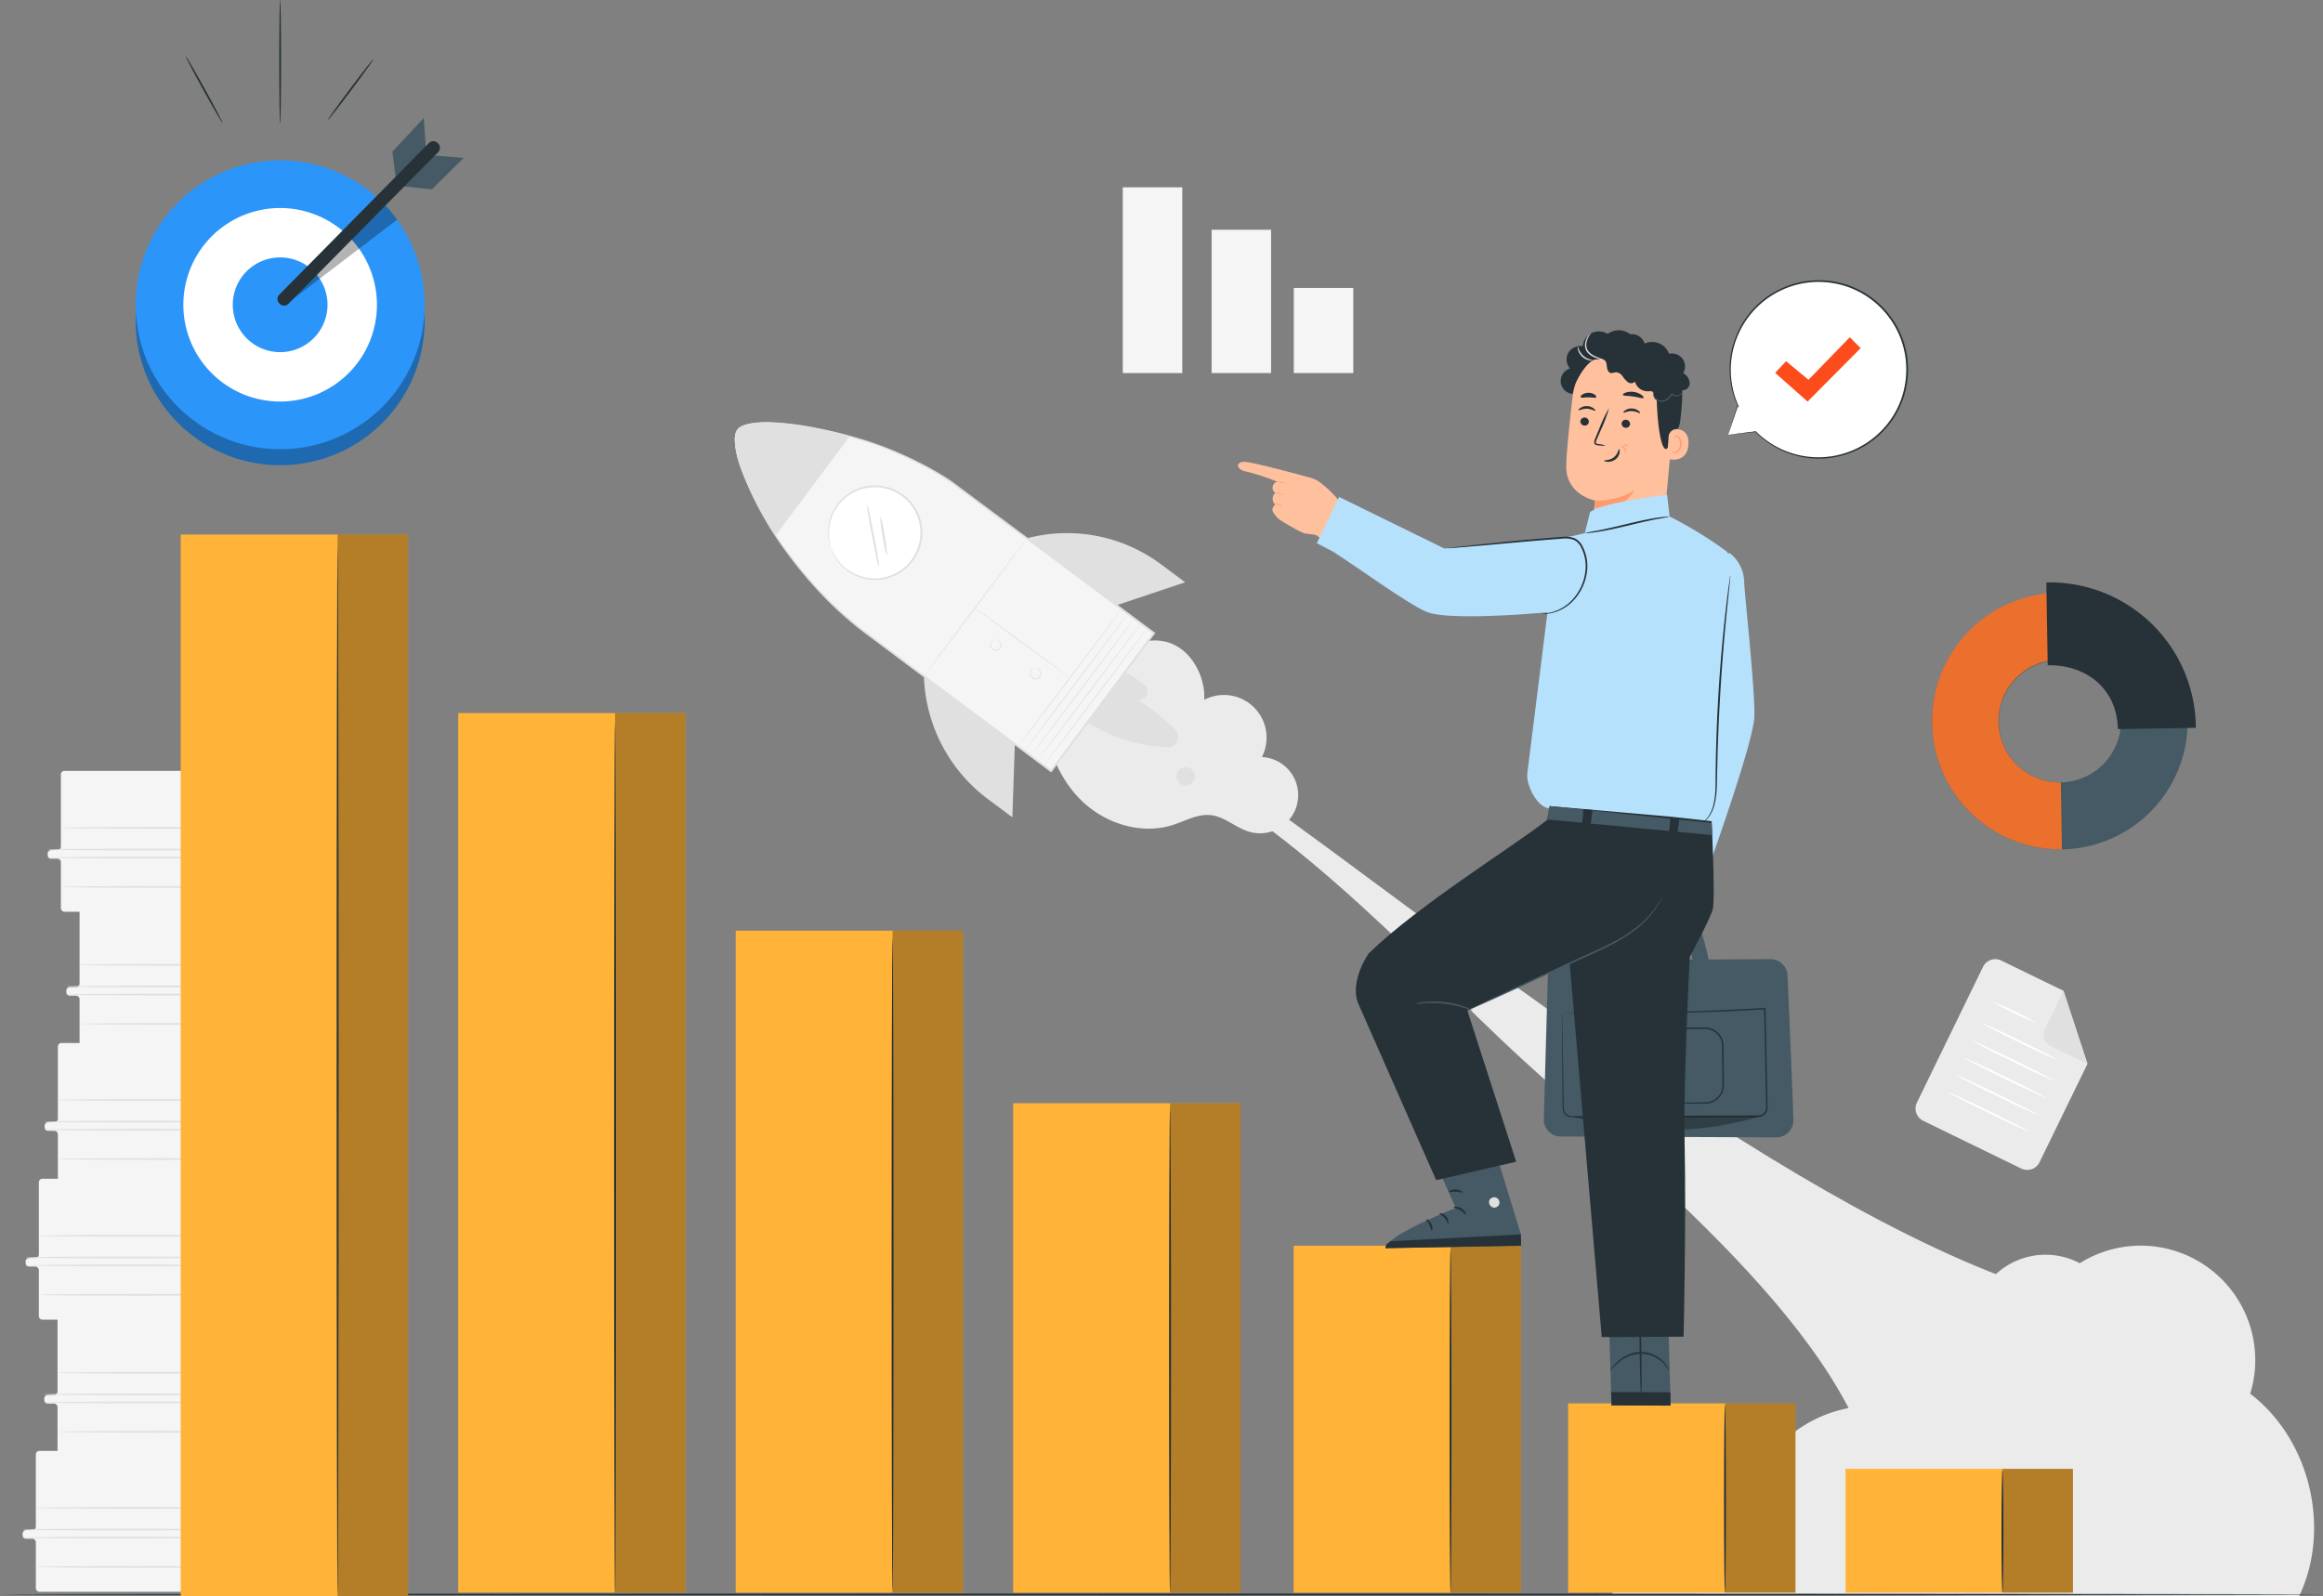<svg id="Grupo_877358" data-name="Grupo 877358" xmlns="http://www.w3.org/2000/svg" xmlns:xlink="http://www.w3.org/1999/xlink" width="476.917" height="327.764" viewBox="0 0 476.917 327.764">
  <rect x="0" y="0" width="476.917" height="327.764" fill="#808080" stroke="none"/>
  <defs>
    <clipPath id="clip-path">
      <rect id="Rectángulo_327446" data-name="Rectángulo 327446" width="476.917" height="327.764" fill="none"/>
    </clipPath>
    <clipPath id="clip-path-6">
      <rect id="Rectángulo_327420" data-name="Rectángulo 327420" width="14.469" height="100.507" fill="none"/>
    </clipPath>
    <clipPath id="clip-path-7">
      <rect id="Rectángulo_327423" data-name="Rectángulo 327423" width="14.469" height="135.939" fill="none"/>
    </clipPath>
    <clipPath id="clip-path-8">
      <rect id="Rectángulo_327426" data-name="Rectángulo 327426" width="14.469" height="71.248" fill="none"/>
    </clipPath>
    <clipPath id="clip-path-9">
      <rect id="Rectángulo_327429" data-name="Rectángulo 327429" width="14.469" height="38.877" fill="none"/>
    </clipPath>
    <clipPath id="clip-path-10">
      <rect id="Rectángulo_327432" data-name="Rectángulo 327432" width="14.47" height="25.425" fill="none"/>
    </clipPath>
    <clipPath id="clip-path-11">
      <rect id="Rectángulo_327435" data-name="Rectángulo 327435" width="14.47" height="180.603" fill="none"/>
    </clipPath>
    <clipPath id="clip-path-12">
      <rect id="Rectángulo_327438" data-name="Rectángulo 327438" width="14.469" height="217.993" fill="none"/>
    </clipPath>
    <clipPath id="clip-path-14">
      <rect id="Rectángulo_327440" data-name="Rectángulo 327440" width="59.336" height="59.336" fill="none"/>
    </clipPath>
    <clipPath id="clip-path-15">
      <rect id="Rectángulo_327441" data-name="Rectángulo 327441" width="22.685" height="20.783" fill="none"/>
    </clipPath>
    <clipPath id="clip-path-18">
      <rect id="Rectángulo_327444" data-name="Rectángulo 327444" width="38.66" height="2.874" fill="none"/>
    </clipPath>
  </defs>
  <g id="Grupo_877357" data-name="Grupo 877357" clip-path="url(#clip-path)">
    <g id="Grupo_877314" data-name="Grupo 877314">
      <g id="Grupo_877313" data-name="Grupo 877313" clip-path="url(#clip-path)">
        <path id="Trazado_622963" data-name="Trazado 622963" d="M348.347,218.071c-15.615-10.93-17.12-12.336-25.017-26.972l-7.5,15.318c32.125,9.049,59.838,39.4,84.013,62.411,24.753,23.56,70.5,58.253,77.207,90.948,8.895-22.517,22.643-19.614,38.679-37.751-53.3-14.738-128.541-76.767-167.38-103.954" transform="translate(-91.988 -55.659)" fill="#ebebeb"/>
        <path id="Trazado_622964" data-name="Trazado 622964" d="M466.935,432.634c3.833-10.52,17.068-15.462,27.276-10.863q-.109-2.386-.22-4.772a26.763,26.763,0,0,1,30.737-22.812c.6-7.874,8.823-14.275,16.605-12.932a15.011,15.011,0,0,1,21.643-16.68,23.513,23.513,0,0,1,35,26.794c12.242,9.362,16.663,27.624,10.058,41.548" transform="translate(-135.999 -105.172)" fill="#ebebeb"/>
        <path id="Trazado_622965" data-name="Trazado 622965" d="M302.262,200.285l21.5-14.63c7.713-1.014,11.829,6.609,11.507,12.094A8.76,8.76,0,0,1,347.115,209.5a7.837,7.837,0,1,1-2.526,15.368c-2.793-.792-5.068-3.1-7.953-3.432-2.706-.308-5.239,1.195-7.834,2.023-6.443,2.056-13.813-.256-18.673-4.959s-7.381-11.47-7.868-18.215" transform="translate(-88.037 -54.047)" fill="#ebebeb"/>
        <path id="Trazado_622966" data-name="Trazado 622966" d="M317.649,193.382a19.667,19.667,0,0,1,6.9,3.493,1.766,1.766,0,0,1-1.157,3.146h-.045a73.137,73.137,0,0,1,7.458,5.961,2.175,2.175,0,0,1-1.549,3.785,33.293,33.293,0,0,1-21.556-9.14Z" transform="translate(-89.622 -56.324)" fill="#e0e0e0"/>
        <path id="Trazado_622967" data-name="Trazado 622967" d="M267.636,195.921c0,.025,0,.083.005.17A32.752,32.752,0,0,0,280.8,221.178l4.992,3.724.51-15.053Z" transform="translate(-77.951 -57.064)" fill="#e0e0e0"/>
        <path id="Trazado_622968" data-name="Trazado 622968" d="M297.445,155.532l.162-.043a32.308,32.308,0,0,1,27.417,5.4l4.924,3.674-14.09,4.71Z" transform="translate(-86.634 -44.988)" fill="#e0e0e0"/>
        <path id="Trazado_622969" data-name="Trazado 622969" d="M213.371,123.879c1.672-2.241,10.54-2.038,23.075,1.356a71.959,71.959,0,0,1,20.812,9.354l41.655,31.083-8.19,10.976-4.746,6.362-8.19,10.976-37.8-28.206a72.194,72.194,0,0,1-10.232-9.251,86.489,86.489,0,0,1-8.516-10.914c-7.04-10.85-9.541-19.493-7.868-21.734" transform="translate(-62.001 -35.651)" fill="#f5f5f5"/>
        <line id="Línea_139" data-name="Línea 139" x1="21.079" y2="27.906" transform="translate(209.234 125.094)" fill="#f5f5f5"/>
        <path id="Trazado_622970" data-name="Trazado 622970" d="M295.22,204.407c.041.031,4.793-6.192,10.613-13.9s10.506-13.979,10.466-14.01-4.792,6.19-10.614,13.9-10.506,13.978-10.465,14.008" transform="translate(-85.985 -51.408)" fill="#e0e0e0"/>
        <line id="Línea_140" data-name="Línea 140" x1="21.079" y2="27.906" transform="translate(210.59 125.911)" fill="#f5f5f5"/>
        <path id="Trazado_622971" data-name="Trazado 622971" d="M297.134,205.56c.041.03,4.793-6.192,10.613-13.9s10.506-13.978,10.466-14.01-4.793,6.19-10.614,13.9-10.506,13.977-10.465,14.008" transform="translate(-86.543 -51.743)" fill="#e0e0e0"/>
        <line id="Línea_141" data-name="Línea 141" x1="21.079" y2="27.906" transform="translate(211.906 126.927)" fill="#f5f5f5"/>
        <path id="Trazado_622972" data-name="Trazado 622972" d="M298.99,206.994c.041.03,4.793-6.192,10.613-13.9s10.506-13.978,10.466-14.01-4.792,6.19-10.614,13.9-10.5,13.977-10.465,14.008" transform="translate(-87.084 -52.161)" fill="#e0e0e0"/>
        <line id="Línea_142" data-name="Línea 142" x1="21.079" y2="27.906" transform="translate(213.222 127.944)" fill="#f5f5f5"/>
        <path id="Trazado_622973" data-name="Trazado 622973" d="M300.846,208.428c.041.031,4.793-6.192,10.613-13.9s10.506-13.978,10.466-14.01-4.792,6.191-10.614,13.9-10.5,13.977-10.465,14.008" transform="translate(-87.624 -52.579)" fill="#e0e0e0"/>
        <line id="Línea_143" data-name="Línea 143" x1="21.079" y2="27.906" transform="translate(214.538 128.96)" fill="#f5f5f5"/>
        <path id="Trazado_622974" data-name="Trazado 622974" d="M302.7,209.862c.04.03,4.793-6.192,10.613-13.9s10.506-13.979,10.466-14.01-4.792,6.19-10.614,13.9-10.5,13.977-10.465,14.008" transform="translate(-88.165 -52.996)" fill="#e0e0e0"/>
        <path id="Trazado_622975" data-name="Trazado 622975" d="M282.526,176.058a1.221,1.221,0,0,0,.171.176c.116.118.3.259.54.456.476.385,1.176.926,2.048,1.586,1.743,1.322,4.17,3.12,6.863,5.089s5.144,3.739,6.923,5.01l2.113,1.5.58.4a1.151,1.151,0,0,0,.21.128,1.265,1.265,0,0,0-.188-.159l-.56-.427-2.079-1.545-6.89-5.053-6.895-5.044-2.082-1.538c-.241-.186-.441-.321-.559-.425a1.319,1.319,0,0,0-.2-.15" transform="translate(-82.288 -51.278)" fill="#e0e0e0"/>
        <path id="Trazado_622976" data-name="Trazado 622976" d="M267.636,184.391c.041.03,4.768-6.226,10.558-13.972s10.452-14.054,10.411-14.085-4.768,6.225-10.559,13.974-10.451,14.053-10.41,14.083" transform="translate(-77.951 -45.534)" fill="#e0e0e0"/>
        <path id="Trazado_622977" data-name="Trazado 622977" d="M299.184,193.69c0-.009-.1,0-.252.081a1.119,1.119,0,0,0-.476.548,1.062,1.062,0,0,0,.122,1.067,1.138,1.138,0,0,0,2.067-.565,1.061,1.061,0,0,0-.437-.98,1.115,1.115,0,0,0-.687-.23.448.448,0,0,0-.259.059,2.085,2.085,0,0,0,.255.013,1.134,1.134,0,0,1,.61.261.936.936,0,0,1,.349.856.975.975,0,0,1-1.763.482.937.937,0,0,1-.135-.915,1.143,1.143,0,0,1,.393-.534c.13-.1.218-.127.213-.142" transform="translate(-86.902 -56.39)" fill="#e0e0e0"/>
        <path id="Trazado_622978" data-name="Trazado 622978" d="M287.668,185.424c0-.009-.1,0-.253.081a1.114,1.114,0,0,0-.475.548,1.06,1.06,0,0,0,.121,1.067,1.138,1.138,0,0,0,2.067-.565,1.06,1.06,0,0,0-.437-.98,1.116,1.116,0,0,0-.688-.23c-.174.006-.262.05-.259.059a2.278,2.278,0,0,0,.256.013,1.138,1.138,0,0,1,.61.261.939.939,0,0,1,.349.856.975.975,0,0,1-1.763.482.937.937,0,0,1-.136-.915,1.148,1.148,0,0,1,.393-.534c.131-.1.218-.127.214-.142" transform="translate(-83.547 -53.983)" fill="#e0e0e0"/>
        <path id="Trazado_622979" data-name="Trazado 622979" d="M342.037,222.418a1.889,1.889,0,1,1-.128.054" transform="translate(-99.27 -64.749)" fill="#e0e0e0"/>
        <path id="Trazado_622980" data-name="Trazado 622980" d="M240.544,153.643a9.538,9.538,0,1,0,5.773-12.19,9.538,9.538,0,0,0-5.773,12.19" transform="translate(-69.898 -41.037)" fill="#fff"/>
        <path id="Trazado_622981" data-name="Trazado 622981" d="M240.509,153.569a18.429,18.429,0,0,1-.422-2.3,9.508,9.508,0,0,1,1.542-6.026,9.361,9.361,0,0,1,7.907-4.22,9.37,9.37,0,0,1,5.178,1.613,9.3,9.3,0,0,1,3.713,10.391,9.369,9.369,0,0,1-2.985,4.53,9.362,9.362,0,0,1-8.791,1.746,9.5,9.5,0,0,1-5.011-3.685,18.6,18.6,0,0,1-1.131-2.048,3.343,3.343,0,0,0,.195.578,4.327,4.327,0,0,0,.3.678,6.641,6.641,0,0,0,.5.881,9.61,9.61,0,0,0,9.506,4.239,9.716,9.716,0,0,0,4.674-2.1,9.718,9.718,0,0,0,3.129-4.707A9.673,9.673,0,0,0,254.94,142.3a9.715,9.715,0,0,0-5.4-1.658,9.721,9.721,0,0,0-4.943,1.34,9.59,9.59,0,0,0-3.212,3.1,9.493,9.493,0,0,0-1.456,6.2,6.609,6.609,0,0,0,.17,1,4.291,4.291,0,0,0,.2.715,3.325,3.325,0,0,0,.215.571" transform="translate(-69.862 -40.963)" fill="#e0e0e0"/>
        <path id="Trazado_622982" data-name="Trazado 622982" d="M213.371,123.879c1.672-2.241,10.54-2.038,23.075,1.356l-15.207,20.378c-7.04-10.85-9.541-19.493-7.868-21.734" transform="translate(-62.001 -35.651)" fill="#e0e0e0"/>
        <path id="Trazado_622983" data-name="Trazado 622983" d="M213.355,123.854s-.089.14-.25.427a4.43,4.43,0,0,0-.281,1.425,17.1,17.1,0,0,0,1.03,5.5,70.155,70.155,0,0,0,9.885,18.239,85.77,85.77,0,0,0,9.557,10.911,73.659,73.659,0,0,0,6.207,5.261l6.924,5.182,31.223,23.327.164.123.123-.164L288.5,179.929l10.562-14.16.123-.164-.164-.123-31.258-23.295-6.937-5.165-3.313-2.466c-1.115-.792-2.257-1.478-3.391-2.136a76.681,76.681,0,0,0-13.213-5.98,92.706,92.706,0,0,0-11.5-2.99,59.3,59.3,0,0,0-8.846-1.113,17.517,17.517,0,0,0-5.571.495,7.334,7.334,0,0,0-.781.327,4.44,4.44,0,0,0-.512.334c-.23.236-.339.361-.339.361s.129-.109.363-.331a4.984,4.984,0,0,1,.515-.313,7.742,7.742,0,0,1,.777-.305,17.906,17.906,0,0,1,5.542-.42,60.538,60.538,0,0,1,8.811,1.175A94.133,94.133,0,0,1,240.82,126.7a76.933,76.933,0,0,1,13.139,6c1.125.657,2.267,1.347,3.357,2.127l3.307,2.474,6.925,5.179,31.227,23.331-.042-.286-10.567,14.157-10.56,14.156.287-.042-31.251-23.289-6.934-5.165a73.479,73.479,0,0,1-6.193-5.221,86.032,86.032,0,0,1-9.56-10.839,71.131,71.131,0,0,1-9.963-18.123,17.469,17.469,0,0,1-1.094-5.449,4.634,4.634,0,0,1,.241-1.413c.147-.287.215-.442.215-.442" transform="translate(-61.985 -35.626)" fill="#e0e0e0"/>
        <path id="Trazado_622984" data-name="Trazado 622984" d="M253.582,159.065a7.982,7.982,0,0,0-.16-1.919c-.164-1.176-.452-2.79-.805-4.563-.344-1.691-.656-3.222-.923-4.533a9.985,9.985,0,0,0-.449-1.868,7.982,7.982,0,0,0,.16,1.919c.164,1.176.452,2.79.805,4.564.344,1.69.656,3.221.923,4.532a9.983,9.983,0,0,0,.449,1.868" transform="translate(-73.171 -42.577)" fill="#e0e0e0"/>
        <path id="Trazado_622985" data-name="Trazado 622985" d="M256.362,157.787a21.456,21.456,0,0,0-.475-4.181,21.35,21.35,0,0,0-.884-4.114,21.626,21.626,0,0,0,.475,4.181,21.6,21.6,0,0,0,.884,4.114" transform="translate(-74.264 -43.541)" fill="#e0e0e0"/>
        <path id="Trazado_622986" data-name="Trazado 622986" d="M576.59,320.91,556.454,311.1a2.8,2.8,0,0,1-1.293-3.746l13.572-27.871a2.8,2.8,0,0,1,3.747-1.293l12.77,6.218,4.924,15-9.839,20.2a2.8,2.8,0,0,1-3.746,1.293" transform="translate(-161.613 -80.944)" fill="#ebebeb"/>
        <path id="Trazado_622987" data-name="Trazado 622987" d="M596.054,287.085l-3.819,7.844a2.606,2.606,0,0,0,1.2,3.484l7.542,3.674Z" transform="translate(-172.417 -83.616)" fill="#e0e0e0"/>
        <path id="Trazado_622988" data-name="Trazado 622988" d="M586.351,294.674a66.244,66.244,0,0,1-9.316-4.537,66.27,66.27,0,0,1,9.316,4.537" transform="translate(-168.067 -84.503)" fill="#fff"/>
        <path id="Trazado_622989" data-name="Trazado 622989" d="M589.321,303.862c-.049.1-3.521-1.489-7.755-3.551s-7.627-3.815-7.577-3.916,3.52,1.489,7.755,3.551,7.626,3.815,7.577,3.916" transform="translate(-167.179 -86.327)" fill="#fff"/>
        <path id="Trazado_622990" data-name="Trazado 622990" d="M588.157,309.759c-.05.1-3.831-1.639-8.446-3.887s-8.316-4.151-8.268-4.252,3.83,1.639,8.446,3.887,8.316,4.151,8.268,4.252" transform="translate(-166.438 -87.849)" fill="#fff"/>
        <path id="Trazado_622991" data-name="Trazado 622991" d="M585.757,314.69c-.049.1-3.831-1.639-8.445-3.887s-8.318-4.151-8.268-4.252,3.829,1.639,8.445,3.887,8.316,4.151,8.267,4.252" transform="translate(-165.739 -89.285)" fill="#fff"/>
        <path id="Trazado_622992" data-name="Trazado 622992" d="M583.355,319.619c-.049.1-3.831-1.639-8.445-3.887s-8.317-4.151-8.268-4.252,3.83,1.639,8.446,3.887,8.316,4.151,8.267,4.252" transform="translate(-165.04 -90.72)" fill="#fff"/>
        <path id="Trazado_622993" data-name="Trazado 622993" d="M580.955,324.55c-.049.1-3.831-1.639-8.445-3.887s-8.317-4.151-8.268-4.252,3.829,1.639,8.445,3.887,8.316,4.151,8.267,4.252" transform="translate(-164.34 -92.156)" fill="#fff"/>
        <path id="Trazado_622994" data-name="Trazado 622994" d="M10.14,342.262v14.8a.736.736,0,0,1-.736.736H8.159a.736.736,0,0,0-.736.736v.295a.736.736,0,0,0,.736.736H9.4a.736.736,0,0,1,.736.736v9.421a.736.736,0,0,0,.736.736H60.2a.736.736,0,0,0,.736-.736v-8.439a.736.736,0,0,0-.736-.736H57.91a.737.737,0,0,1-.736-.736v-.687a.736.736,0,0,1,.736-.736H60.2a.736.736,0,0,0,.736-.736v-1.766a.737.737,0,0,1,.736-.736h.2a.736.736,0,1,0,0-1.472h-.514a.736.736,0,0,1-.736-.736V342.262a.736.736,0,0,0-.736-.736H10.876a.736.736,0,0,0-.736.736" transform="translate(-2.162 -99.473)" fill="#f5f5f5"/>
        <path id="Trazado_622995" data-name="Trazado 622995" d="M63.9,342.308v27.238a.736.736,0,0,0,.736.736H76.649a.736.736,0,0,0,.736-.736v-8.44a.736.736,0,0,0-.736-.736H74.358a.736.736,0,0,1-.736-.736v-.492a.736.736,0,0,1,.749-.736l2.264.04a.736.736,0,0,0,.749-.736v-1.752a.736.736,0,0,1,.736-.736h.217a.735.735,0,0,0,.736-.75l0-.218a.735.735,0,0,0-.717-.721l-.564-.014a.736.736,0,0,1-.718-.736V342.266a.736.736,0,0,0-.739-.736l-11.7.043a.736.736,0,0,0-.734.736" transform="translate(-18.61 -99.474)" fill="#e0e0e0"/>
        <path id="Trazado_622996" data-name="Trazado 622996" d="M48.379,366.579c0,.1-9.192.181-20.527.181s-20.53-.081-20.53-.181,9.19-.181,20.53-.181,20.527.081,20.527.181" transform="translate(-2.133 -106.717)" fill="#e0e0e0"/>
        <path id="Trazado_622997" data-name="Trazado 622997" d="M48.379,364.247c0,.1-9.192.181-20.527.181s-20.53-.081-20.53-.181,9.19-.18,20.53-.18,20.527.081,20.527.18" transform="translate(-2.133 -106.038)" fill="#e0e0e0"/>
        <path id="Trazado_622998" data-name="Trazado 622998" d="M52.1,357.969c0,.1-9.192.18-20.527.18s-20.53-.08-20.53-.18,9.19-.18,20.53-.18,20.527.081,20.527.18" transform="translate(-3.216 -104.209)" fill="#e0e0e0"/>
        <path id="Trazado_622999" data-name="Trazado 622999" d="M52.457,375.076c0,.1-9.192.181-20.527.181s-20.53-.081-20.53-.181,9.19-.18,20.53-.18,20.527.081,20.527.18" transform="translate(-3.32 -109.192)" fill="#e0e0e0"/>
        <path id="Trazado_623000" data-name="Trazado 623000" d="M15.547,381.954v14.8a.736.736,0,0,1-.736.736H13.566a.736.736,0,0,0-.736.736v.295a.736.736,0,0,0,.736.736h1.246a.736.736,0,0,1,.736.736v9.421a.736.736,0,0,0,.736.736H65.608a.736.736,0,0,0,.736-.736v-8.44a.736.736,0,0,0-.736-.736H63.317a.736.736,0,0,1-.736-.736v-.687a.736.736,0,0,1,.736-.736h2.291a.736.736,0,0,0,.736-.736v-1.766a.736.736,0,0,1,.736-.736h.2a.736.736,0,1,0,0-1.472h-.514a.736.736,0,0,1-.736-.736V381.954a.736.736,0,0,0-.736-.736H16.284a.736.736,0,0,0-.736.736" transform="translate(-3.737 -111.033)" fill="#f5f5f5"/>
        <path id="Trazado_623001" data-name="Trazado 623001" d="M69.3,382v27.238a.736.736,0,0,0,.736.736H82.056a.736.736,0,0,0,.736-.736V400.8a.736.736,0,0,0-.736-.736H79.765a.736.736,0,0,1-.736-.736v-.493a.736.736,0,0,1,.749-.736l2.264.04a.736.736,0,0,0,.749-.736V395.65a.736.736,0,0,1,.736-.736h.217a.735.735,0,0,0,.736-.75l0-.218a.735.735,0,0,0-.717-.721l-.564-.014a.736.736,0,0,1-.718-.736V381.958a.736.736,0,0,0-.739-.736l-11.7.042A.737.737,0,0,0,69.3,382" transform="translate(-20.185 -111.034)" fill="#e0e0e0"/>
        <path id="Trazado_623002" data-name="Trazado 623002" d="M53.786,406.271c0,.1-9.192.181-20.527.181s-20.53-.081-20.53-.181,9.19-.181,20.53-.181,20.527.081,20.527.181" transform="translate(-3.707 -118.277)" fill="#e0e0e0"/>
        <path id="Trazado_623003" data-name="Trazado 623003" d="M53.786,403.938c0,.1-9.192.181-20.527.181s-20.53-.081-20.53-.181,9.19-.18,20.53-.18,20.527.081,20.527.18" transform="translate(-3.707 -117.598)" fill="#e0e0e0"/>
        <path id="Trazado_623004" data-name="Trazado 623004" d="M57.506,397.661c0,.1-9.192.18-20.528.18s-20.529-.08-20.529-.18,9.19-.18,20.529-.18,20.528.08,20.528.18" transform="translate(-4.791 -115.77)" fill="#e0e0e0"/>
        <path id="Trazado_623005" data-name="Trazado 623005" d="M57.864,414.768c0,.1-9.192.181-20.528.181s-20.529-.081-20.529-.181,9.19-.18,20.529-.18,20.528.081,20.528.18" transform="translate(-4.895 -120.753)" fill="#e0e0e0"/>
        <path id="Trazado_623006" data-name="Trazado 623006" d="M9.265,421.11v14.8a.736.736,0,0,1-.736.736H7.284a.736.736,0,0,0-.736.736v.295a.736.736,0,0,0,.736.736H8.53a.736.736,0,0,1,.736.736v9.421a.736.736,0,0,0,.736.736H59.326a.736.736,0,0,0,.736-.736v-8.44a.736.736,0,0,0-.736-.736H57.035a.736.736,0,0,1-.736-.736v-.687a.736.736,0,0,1,.736-.736h2.291a.736.736,0,0,0,.736-.736v-1.766A.736.736,0,0,1,60.8,434H61a.736.736,0,1,0,0-1.472h-.514a.736.736,0,0,1-.736-.736V421.11a.736.736,0,0,0-.736-.736H10a.736.736,0,0,0-.736.736" transform="translate(-1.907 -122.438)" fill="#f5f5f5"/>
        <path id="Trazado_623007" data-name="Trazado 623007" d="M63.021,421.156v27.238a.736.736,0,0,0,.736.736H75.774a.736.736,0,0,0,.736-.736v-8.44a.736.736,0,0,0-.736-.736H73.483a.736.736,0,0,1-.736-.736v-.492a.736.736,0,0,1,.749-.736l2.264.04a.736.736,0,0,0,.749-.736v-1.753a.735.735,0,0,1,.736-.736h.217a.735.735,0,0,0,.736-.75l0-.218a.735.735,0,0,0-.717-.721l-.564-.014a.736.736,0,0,1-.718-.736V421.114a.736.736,0,0,0-.739-.736l-11.7.042a.736.736,0,0,0-.734.736" transform="translate(-18.355 -122.439)" fill="#e0e0e0"/>
        <path id="Trazado_623008" data-name="Trazado 623008" d="M47.5,445.428c0,.1-9.192.181-20.527.181s-20.53-.081-20.53-.181,9.19-.181,20.53-.181,20.527.081,20.527.181" transform="translate(-1.878 -129.682)" fill="#e0e0e0"/>
        <path id="Trazado_623009" data-name="Trazado 623009" d="M47.5,443.1c0,.1-9.192.181-20.527.181s-20.53-.081-20.53-.181,9.19-.18,20.53-.18S47.5,443,47.5,443.1" transform="translate(-1.878 -129.003)" fill="#e0e0e0"/>
        <path id="Trazado_623010" data-name="Trazado 623010" d="M51.224,436.817c0,.1-9.192.18-20.527.18s-20.53-.08-20.53-.18,9.19-.18,20.53-.18,20.527.081,20.527.18" transform="translate(-2.961 -127.175)" fill="#e0e0e0"/>
        <path id="Trazado_623011" data-name="Trazado 623011" d="M51.582,453.925c0,.1-9.192.181-20.528.181s-20.529-.081-20.529-.181,9.19-.18,20.529-.18,20.528.081,20.528.18" transform="translate(-3.066 -132.157)" fill="#e0e0e0"/>
        <path id="Trazado_623012" data-name="Trazado 623012" d="M16.523,224.082v14.8a.736.736,0,0,1-.736.736H14.542a.736.736,0,0,0-.736.736v.295a.736.736,0,0,0,.736.736h1.246a.736.736,0,0,1,.736.736v9.421a.736.736,0,0,0,.736.736H66.584a.736.736,0,0,0,.736-.736V243.1a.736.736,0,0,0-.736-.736H64.292a.736.736,0,0,1-.736-.736v-.687a.736.736,0,0,1,.736-.736h2.291a.736.736,0,0,0,.736-.736v-1.766a.736.736,0,0,1,.736-.736h.2a.736.736,0,1,0,0-1.472h-.514a.736.736,0,0,1-.736-.736V224.082a.736.736,0,0,0-.736-.736H17.259a.735.735,0,0,0-.736.736" transform="translate(-4.021 -65.052)" fill="#f5f5f5"/>
        <path id="Trazado_623013" data-name="Trazado 623013" d="M70.279,224.127v27.238a.736.736,0,0,0,.736.736H83.032a.736.736,0,0,0,.736-.736v-8.44a.736.736,0,0,0-.736-.736H80.741a.736.736,0,0,1-.736-.736v-.493a.736.736,0,0,1,.749-.736l2.264.04a.736.736,0,0,0,.749-.736v-1.752a.736.736,0,0,1,.737-.736h.216a.736.736,0,0,0,.737-.75l0-.218a.735.735,0,0,0-.717-.721l-.564-.014a.736.736,0,0,1-.718-.736V224.085a.736.736,0,0,0-.739-.736l-11.7.042a.737.737,0,0,0-.734.736" transform="translate(-20.469 -65.052)" fill="#e0e0e0"/>
        <path id="Trazado_623014" data-name="Trazado 623014" d="M54.762,248.4c0,.1-9.192.181-20.527.181S13.7,248.5,13.7,248.4s9.19-.181,20.53-.181,20.527.081,20.527.181" transform="translate(-3.992 -72.296)" fill="#e0e0e0"/>
        <path id="Trazado_623015" data-name="Trazado 623015" d="M54.762,246.066c0,.1-9.192.181-20.527.181s-20.53-.081-20.53-.181,9.19-.18,20.53-.18,20.527.081,20.527.18" transform="translate(-3.992 -71.617)" fill="#e0e0e0"/>
        <path id="Trazado_623016" data-name="Trazado 623016" d="M58.482,239.788c0,.1-9.192.181-20.528.181s-20.529-.081-20.529-.181,9.19-.181,20.529-.181,20.528.081,20.528.181" transform="translate(-5.075 -69.788)" fill="#e0e0e0"/>
        <path id="Trazado_623017" data-name="Trazado 623017" d="M58.84,256.9c0,.1-9.192.181-20.527.181s-20.53-.081-20.53-.181,9.19-.18,20.53-.18,20.527.081,20.527.18" transform="translate(-5.179 -74.771)" fill="#e0e0e0"/>
        <path id="Trazado_623018" data-name="Trazado 623018" d="M21.93,263.773v14.8a.736.736,0,0,1-.736.736H19.949a.736.736,0,0,0-.736.736v.295a.736.736,0,0,0,.736.736h1.245a.736.736,0,0,1,.736.736v9.421a.736.736,0,0,0,.736.736H71.991a.736.736,0,0,0,.736-.736V282.8a.736.736,0,0,0-.736-.736H69.7a.736.736,0,0,1-.736-.736v-.687a.736.736,0,0,1,.736-.736h2.291a.736.736,0,0,0,.736-.736V277.4a.736.736,0,0,1,.736-.736h.2a.736.736,0,1,0,0-1.472h-.514a.736.736,0,0,1-.736-.736V263.773a.736.736,0,0,0-.736-.736H22.666a.736.736,0,0,0-.736.736" transform="translate(-5.596 -76.612)" fill="#f5f5f5"/>
        <path id="Trazado_623019" data-name="Trazado 623019" d="M75.686,263.819v27.238a.736.736,0,0,0,.736.736H88.439a.736.736,0,0,0,.736-.736v-8.44a.736.736,0,0,0-.736-.736H86.148a.736.736,0,0,1-.736-.736v-.493a.735.735,0,0,1,.749-.736l2.264.04a.736.736,0,0,0,.749-.736v-1.752a.736.736,0,0,1,.737-.736h.216a.737.737,0,0,0,.737-.751l0-.218a.735.735,0,0,0-.717-.721l-.564-.014a.736.736,0,0,1-.718-.736V263.777a.736.736,0,0,0-.739-.736l-11.7.043a.736.736,0,0,0-.734.736" transform="translate(-22.044 -76.613)" fill="#e0e0e0"/>
        <path id="Trazado_623020" data-name="Trazado 623020" d="M60.169,288.09c0,.1-9.192.181-20.527.181s-20.53-.081-20.53-.181,9.19-.18,20.53-.18,20.527.08,20.527.18" transform="translate(-5.567 -83.856)" fill="#e0e0e0"/>
        <path id="Trazado_623021" data-name="Trazado 623021" d="M60.169,285.758c0,.1-9.192.181-20.527.181s-20.53-.081-20.53-.181,9.19-.18,20.53-.18,20.527.081,20.527.18" transform="translate(-5.567 -83.177)" fill="#e0e0e0"/>
        <path id="Trazado_623022" data-name="Trazado 623022" d="M63.889,279.48c0,.1-9.192.181-20.528.181s-20.529-.081-20.529-.181,9.19-.18,20.529-.18,20.528.081,20.528.18" transform="translate(-6.65 -81.349)" fill="#e0e0e0"/>
        <path id="Trazado_623023" data-name="Trazado 623023" d="M64.247,296.587c0,.1-9.192.181-20.528.181s-20.529-.08-20.529-.181,9.19-.179,20.529-.179,20.528.08,20.528.179" transform="translate(-6.754 -86.332)" fill="#e0e0e0"/>
        <path id="Trazado_623024" data-name="Trazado 623024" d="M15.648,302.93v14.8a.736.736,0,0,1-.736.736H13.667a.736.736,0,0,0-.736.736v.295a.736.736,0,0,0,.736.736h1.246a.736.736,0,0,1,.736.736v9.421a.736.736,0,0,0,.736.736H65.708a.736.736,0,0,0,.736-.736v-8.44a.736.736,0,0,0-.736-.736H63.417a.736.736,0,0,1-.736-.736v-.687a.736.736,0,0,1,.736-.736h2.291a.736.736,0,0,0,.736-.736v-1.766a.736.736,0,0,1,.736-.736h.2a.736.736,0,1,0,0-1.472h-.514a.736.736,0,0,1-.736-.736V302.93a.736.736,0,0,0-.736-.736H16.385a.736.736,0,0,0-.736.736" transform="translate(-3.766 -88.017)" fill="#f5f5f5"/>
        <path id="Trazado_623025" data-name="Trazado 623025" d="M69.4,302.975v27.238a.736.736,0,0,0,.736.736H82.157a.736.736,0,0,0,.736-.736v-8.44a.736.736,0,0,0-.736-.736H79.866a.736.736,0,0,1-.736-.736v-.493a.736.736,0,0,1,.749-.736l2.264.04a.736.736,0,0,0,.749-.736v-1.752a.736.736,0,0,1,.736-.736h.217a.735.735,0,0,0,.736-.75l0-.218a.735.735,0,0,0-.717-.721l-.564-.014a.736.736,0,0,1-.718-.736V302.933a.736.736,0,0,0-.739-.736l-11.7.043a.736.736,0,0,0-.734.736" transform="translate(-20.215 -88.018)" fill="#e0e0e0"/>
        <path id="Trazado_623026" data-name="Trazado 623026" d="M53.887,327.247c0,.1-9.192.181-20.527.181s-20.53-.081-20.53-.181,9.19-.18,20.53-.18,20.527.08,20.527.18" transform="translate(-3.737 -95.261)" fill="#e0e0e0"/>
        <path id="Trazado_623027" data-name="Trazado 623027" d="M53.887,324.914c0,.1-9.192.18-20.527.18s-20.53-.08-20.53-.18,9.19-.18,20.53-.18,20.527.08,20.527.18" transform="translate(-3.737 -94.582)" fill="#e0e0e0"/>
        <path id="Trazado_623028" data-name="Trazado 623028" d="M57.607,318.636c0,.1-9.192.181-20.527.181s-20.53-.081-20.53-.181,9.19-.18,20.53-.18,20.527.081,20.527.18" transform="translate(-4.82 -92.753)" fill="#e0e0e0"/>
        <path id="Trazado_623029" data-name="Trazado 623029" d="M57.965,335.744c0,.1-9.192.181-20.528.181s-20.529-.081-20.529-.181,9.19-.18,20.529-.18,20.528.081,20.528.18" transform="translate(-4.925 -97.736)" fill="#e0e0e0"/>
        <rect id="Rectángulo_327412" data-name="Rectángulo 327412" width="12.21" height="38.136" transform="translate(230.512 38.469)" fill="#f5f5f5"/>
        <rect id="Rectángulo_327413" data-name="Rectángulo 327413" width="12.21" height="29.425" transform="translate(248.744 47.18)" fill="#f5f5f5"/>
        <rect id="Rectángulo_327414" data-name="Rectángulo 327414" width="12.21" height="17.474" transform="translate(265.623 59.131)" fill="#f5f5f5"/>
      </g>
    </g>
    <g id="Grupo_877316" data-name="Grupo 877316">
      <g id="Grupo_877315" data-name="Grupo 877315" clip-path="url(#clip-path)">
        <path id="Trazado_623030" data-name="Trazado 623030" d="M476.917,461.9c0,.1-106.77.184-238.447.184C106.747,462.08,0,462,0,461.9s106.747-.184,238.47-.184c131.677,0,238.447.082,238.447.184" transform="translate(0 -134.478)" fill="#263238"/>
      </g>
    </g>
    <g id="Grupo_877318" data-name="Grupo 877318">
      <g id="Grupo_877317" data-name="Grupo 877317" clip-path="url(#clip-path)">
        <path id="Trazado_623031" data-name="Trazado 623031" d="M559.684,198.512a26.231,26.231,0,1,1,26.649,25.925,26.326,26.326,0,0,1-26.649-25.925m38.768-.626a12.542,12.542,0,1,0-12.34,12.8,12.583,12.583,0,0,0,12.34-12.8" transform="translate(-163.012 -50.02)" fill="#455a64"/>
        <path id="Trazado_623032" data-name="Trazado 623032" d="M559.684,198.513a26.326,26.326,0,0,1,25.806-26.772l.22,13.75a12.6,12.6,0,0,0,.4,25.2l.22,13.75a26.317,26.317,0,0,1-26.649-25.925" transform="translate(-163.012 -50.021)" fill="#eb6f2d"/>
        <path id="Trazado_623033" data-name="Trazado 623033" d="M592.774,168.755a29.97,29.97,0,0,1,30.688,29.855l-16.013.259c-.13-8.127-6.314-13.244-14.4-13.113Z" transform="translate(-172.651 -49.15)" fill="#263238"/>
      </g>
    </g>
    <path id="Trazado_623113" data-name="Trazado 623113" d="M0,0H46.676V100.507H0Z" transform="translate(208.004 226.549)" fill="#ffb338"/>
    <g id="Grupo_877341" data-name="Grupo 877341">
      <g id="Grupo_877340" data-name="Grupo 877340" clip-path="url(#clip-path)">
        <g id="Grupo_877321" data-name="Grupo 877321" transform="translate(240.211 226.549)" opacity="0.3">
          <g id="Grupo_877320" data-name="Grupo 877320">
            <g id="Grupo_877319" data-name="Grupo 877319" clip-path="url(#clip-path-6)">
              <rect id="Rectángulo_327419" data-name="Rectángulo 327419" width="14.469" height="100.507"/>
            </g>
          </g>
        </g>
        <path id="Trazado_623034" data-name="Trazado 623034" d="M338.846,420.623c-.109,0-.2-22.247-.2-49.683s.089-49.688.2-49.688.2,22.242.2,49.688-.089,49.683-.2,49.683" transform="translate(-98.634 -93.567)" fill="#263238"/>
        <rect id="Rectángulo_327421" data-name="Rectángulo 327421" width="46.676" height="135.939" transform="translate(151.038 191.116)" fill="#ffb338"/>
        <g id="Grupo_877324" data-name="Grupo 877324" transform="translate(183.245 191.116)" opacity="0.3">
          <g id="Grupo_877323" data-name="Grupo 877323">
            <g id="Grupo_877322" data-name="Grupo 877322" clip-path="url(#clip-path-7)">
              <rect id="Rectángulo_327422" data-name="Rectángulo 327422" width="14.469" height="135.939"/>
            </g>
          </g>
        </g>
        <path id="Trazado_623035" data-name="Trazado 623035" d="M258.469,406.226c-.109,0-.2-30.09-.2-67.2s.089-67.206.2-67.206.2,30.083.2,67.206-.089,67.2-.2,67.2" transform="translate(-75.224 -79.17)" fill="#263238"/>
        <rect id="Rectángulo_327424" data-name="Rectángulo 327424" width="46.676" height="71.248" transform="translate(265.593 255.808)" fill="#ffb338"/>
        <g id="Grupo_877327" data-name="Grupo 877327" transform="translate(297.801 255.808)" opacity="0.3">
          <g id="Grupo_877326" data-name="Grupo 877326">
            <g id="Grupo_877325" data-name="Grupo 877325" clip-path="url(#clip-path-8)">
              <rect id="Rectángulo_327425" data-name="Rectángulo 327425" width="14.469" height="71.248" transform="translate(0)"/>
            </g>
          </g>
        </g>
        <path id="Trazado_623036" data-name="Trazado 623036" d="M420.1,432.511c-.109,0-.2-15.77-.2-35.22s.089-35.223.2-35.223.2,15.767.2,35.223-.089,35.22-.2,35.22" transform="translate(-122.301 -105.456)" fill="#263238"/>
        <rect id="Rectángulo_327427" data-name="Rectángulo 327427" width="46.676" height="38.877" transform="translate(321.937 288.179)" fill="#ffb338"/>
        <g id="Grupo_877330" data-name="Grupo 877330" transform="translate(354.144 288.179)" opacity="0.3">
          <g id="Grupo_877329" data-name="Grupo 877329">
            <g id="Grupo_877328" data-name="Grupo 877328" clip-path="url(#clip-path-9)">
              <rect id="Rectángulo_327428" data-name="Rectángulo 327428" width="14.469" height="38.877" transform="translate(0 0)"/>
            </g>
          </g>
        </g>
        <path id="Trazado_623037" data-name="Trazado 623037" d="M499.6,445.664c-.109,0-.2-8.605-.2-19.218s.089-19.22.2-19.22.2,8.6.2,19.22-.089,19.218-.2,19.218" transform="translate(-145.456 -118.608)" fill="#263238"/>
        <rect id="Rectángulo_327430" data-name="Rectángulo 327430" width="46.676" height="25.425" transform="translate(378.903 301.631)" fill="#ffb338"/>
        <g id="Grupo_877333" data-name="Grupo 877333" transform="translate(411.11 301.631)" opacity="0.3">
          <g id="Grupo_877332" data-name="Grupo 877332">
            <g id="Grupo_877331" data-name="Grupo 877331" clip-path="url(#clip-path-10)">
              <rect id="Rectángulo_327431" data-name="Rectángulo 327431" width="14.469" height="25.425" transform="translate(0.001 0)"/>
            </g>
          </g>
        </g>
        <path id="Trazado_623038" data-name="Trazado 623038" d="M579.977,451.13c-.109,0-.2-5.627-.2-12.568s.089-12.569.2-12.569.2,5.627.2,12.569-.089,12.568-.2,12.568" transform="translate(-168.866 -124.074)" fill="#263238"/>
        <rect id="Rectángulo_327433" data-name="Rectángulo 327433" width="46.676" height="180.603" transform="translate(94.072 146.427)" fill="#ffb338"/>
        <g id="Grupo_877336" data-name="Grupo 877336" transform="translate(126.278 146.427)" opacity="0.3">
          <g id="Grupo_877335" data-name="Grupo 877335">
            <g id="Grupo_877334" data-name="Grupo 877334" clip-path="url(#clip-path-11)">
              <rect id="Rectángulo_327434" data-name="Rectángulo 327434" width="14.469" height="180.603" transform="translate(0.001)"/>
            </g>
          </g>
        </g>
        <path id="Trazado_623039" data-name="Trazado 623039" d="M178.092,388.777c-.109,0-.2-40.14-.2-89.645,0-49.521.089-89.653.2-89.653s.2,40.132.2,89.653c0,49.5-.089,89.645-.2,89.645" transform="translate(-51.813 -61.013)" fill="#263238"/>
        <rect id="Rectángulo_327436" data-name="Rectángulo 327436" width="46.676" height="217.993" transform="translate(37.105 109.771)" fill="#ffb338"/>
        <g id="Grupo_877339" data-name="Grupo 877339" transform="translate(69.313 109.771)" opacity="0.3">
          <g id="Grupo_877338" data-name="Grupo 877338">
            <g id="Grupo_877337" data-name="Grupo 877337" clip-path="url(#clip-path-12)">
              <rect id="Rectángulo_327437" data-name="Rectángulo 327437" width="14.469" height="217.993" transform="translate(0)"/>
            </g>
          </g>
        </g>
        <path id="Trazado_623040" data-name="Trazado 623040" d="M97.716,373.887c-.109,0-.2-48.252-.2-107.76,0-59.529.089-107.771.2-107.771s.2,48.242.2,107.771c0,59.508-.089,107.76-.2,107.76" transform="translate(-28.403 -46.122)" fill="#263238"/>
      </g>
    </g>
    <g id="Grupo_877349" data-name="Grupo 877349">
      <g id="Grupo_877348" data-name="Grupo 877348" clip-path="url(#clip-path)">
        <path id="Trazado_623041" data-name="Trazado 623041" d="M98.627,80.736A29.668,29.668,0,1,1,68.96,51.069,29.668,29.668,0,0,1,98.627,80.736" transform="translate(-11.444 -14.874)" fill="#2b95f9"/>
        <g id="Grupo_877344" data-name="Grupo 877344" transform="translate(27.847 36.193)" opacity="0.3">
          <g id="Grupo_877343" data-name="Grupo 877343">
            <g id="Grupo_877342" data-name="Grupo 877342" clip-path="url(#clip-path-14)">
              <path id="Trazado_623042" data-name="Trazado 623042" d="M98.627,80.736A29.668,29.668,0,1,1,68.96,51.069,29.668,29.668,0,0,1,98.627,80.736" transform="translate(-39.291 -51.068)"/>
            </g>
          </g>
        </g>
        <path id="Trazado_623043" data-name="Trazado 623043" d="M98.627,76.113A29.668,29.668,0,1,1,68.96,46.445,29.668,29.668,0,0,1,98.627,76.113" transform="translate(-11.444 -13.528)" fill="#2b95f9"/>
        <path id="Trazado_623044" data-name="Trazado 623044" d="M92.857,80.138A19.872,19.872,0,1,1,72.985,60.266,19.872,19.872,0,0,1,92.857,80.138" transform="translate(-15.47 -17.553)" fill="#fff"/>
        <path id="Trazado_623045" data-name="Trazado 623045" d="M86.88,84.309a9.725,9.725,0,1,1-9.725-9.725,9.725,9.725,0,0,1,9.725,9.725" transform="translate(-19.64 -21.723)" fill="#2b95f9"/>
        <path id="Trazado_623046" data-name="Trazado 623046" d="M114.475,47.427l-.806-6.33,6.442-6.9.464,6.831Z" transform="translate(-33.107 -9.962)" fill="#455a64"/>
        <path id="Trazado_623047" data-name="Trazado 623047" d="M128.939,45.536,122.4,45l-6.552,6.3,6.553.7Z" transform="translate(-33.743 -13.108)" fill="#455a64"/>
        <g id="Grupo_877347" data-name="Grupo 877347" transform="translate(58.815 41.66)" opacity="0.3">
          <g id="Grupo_877346" data-name="Grupo 877346">
            <g id="Grupo_877345" data-name="Grupo 877345" clip-path="url(#clip-path-15)">
              <path id="Trazado_623048" data-name="Trazado 623048" d="M82.985,79.563,105.67,62.244a27.637,27.637,0,0,0-2.839-3.464L82.985,78.021Z" transform="translate(-82.985 -58.78)"/>
            </g>
          </g>
        </g>
        <path id="Trazado_623049" data-name="Trazado 623049" d="M111.467,41.285,101.06,51.831,84.55,68.56l-3.8,3.846c-1.2,1.218.676,3.1,1.88,1.88L93.041,63.74l16.51-16.729,3.8-3.846c1.2-1.219-.675-3.1-1.88-1.88" transform="translate(-23.408 -11.91)" fill="#263238"/>
        <path id="Trazado_623050" data-name="Trazado 623050" d="M81.075,25.359c-.1,0-.184-5.677-.184-12.679S80.973,0,81.075,0s.184,5.676.184,12.68-.082,12.679-.184,12.679" transform="translate(-23.56)" fill="#263238"/>
        <path id="Trazado_623051" data-name="Trazado 623051" d="M104.338,17.112c.082.061-1.945,2.908-4.528,6.357s-4.741,6.2-4.824,6.136,1.945-2.907,4.529-6.357,4.741-6.2,4.823-6.136" transform="translate(-27.665 -4.984)" fill="#263238"/>
        <path id="Trazado_623052" data-name="Trazado 623052" d="M53.795,16.286c.089-.05,1.849,2.97,3.93,6.743s3.7,6.873,3.607,6.922-1.848-2.97-3.93-6.744-3.7-6.873-3.607-6.922" transform="translate(-15.667 -4.743)" fill="#263238"/>
      </g>
    </g>
    <g id="Grupo_877351" data-name="Grupo 877351">
      <g id="Grupo_877350" data-name="Grupo 877350" clip-path="url(#clip-path)">
        <path id="Trazado_623053" data-name="Trazado 623053" d="M500.589,113.008l5.661-.661a18.2,18.2,0,1,0-3.668-5.391l-.006-.008Z" transform="translate(-145.801 -23.712)" fill="#fff"/>
        <path id="Trazado_623054" data-name="Trazado 623054" d="M500.589,112.941s.032-.123.111-.378l.359-1.152,1.439-4.554.045-.142.1.116.006.008-.138.085a18.174,18.174,0,0,1-1.552-8.9,17.849,17.849,0,0,1,1.406-5.678,18.214,18.214,0,0,1,9.565-9.641,18.318,18.318,0,0,1,25.442,14.435,18.664,18.664,0,0,1-.858,8.4,18.03,18.03,0,0,1-4.19,6.754,18.328,18.328,0,0,1-18.455,4.726,18.1,18.1,0,0,1-7.67-4.682l.065.023-4.245.447-1.073.108c-.239.023-.352.029-.352.029s.135-.023.382-.057l1.091-.145,4.178-.537.038,0,.027.028a18.088,18.088,0,0,0,25.775-.168,17.731,17.731,0,0,0,4.1-6.637,18.332,18.332,0,0,0,.831-8.238A18,18,0,0,0,519.574,81.54,18.011,18.011,0,0,0,502.62,92.452a17.684,17.684,0,0,0-1.42,5.587,18.175,18.175,0,0,0,1.456,8.817l.239.549-.376-.464-.006-.008.14-.026c-.659,1.941-1.167,3.437-1.517,4.466l-.4,1.163c-.091.263-.146.4-.146.4" transform="translate(-145.801 -23.645)" fill="#263238"/>
        <path id="Trazado_623055" data-name="Trazado 623055" d="M514.216,105.024l2.238-2.4,4.6,3.82,8.484-8.739,2.23,2.244-10.894,10.975Z" transform="translate(-149.77 -28.459)" fill="#fd4c1b"/>
      </g>
    </g>
    <g id="Grupo_877356" data-name="Grupo 877356">
      <g id="Grupo_877355" data-name="Grupo 877355" clip-path="url(#clip-path)">
        <path id="Trazado_623056" data-name="Trazado 623056" d="M378.456,140.761a21.739,21.739,0,0,0-3.442-3.041,8.2,8.2,0,0,0-2.065-.787s-10.538-2.907-12.753-3.1-1.991,1.615.068,1.955A45.643,45.643,0,0,1,366.7,137.9a1.2,1.2,0,0,0-.967,1.092,1.015,1.015,0,0,0,.59,1.138,1.691,1.691,0,0,0-.073,2.486s-.766.622-.523,1.323a5.983,5.983,0,0,0,1.329,1.686s4.5,2.849,5.476,2.928,2.1.292,2.1.292l1.585,1.147,4.252-6.672a19.848,19.848,0,0,0-2.009-2.557" transform="translate(-104.453 -38.975)" fill="#ffc09d"/>
        <path id="Trazado_623057" data-name="Trazado 623057" d="M370.009,139.513a3.756,3.756,0,0,0,.909.245,3.819,3.819,0,0,0,.936.13,3.767,3.767,0,0,0-.909-.245,3.819,3.819,0,0,0-.936-.13" transform="translate(-107.769 -40.632)" fill="#ff9b6c"/>
        <path id="Trazado_623058" data-name="Trazado 623058" d="M369.387,142.7a5.155,5.155,0,0,0,.884.291,5.209,5.209,0,0,0,.9.242,2.822,2.822,0,0,0-.86-.354,2.977,2.977,0,0,0-.926-.179" transform="translate(-107.587 -41.56)" fill="#ff9b6c"/>
        <path id="Trazado_623059" data-name="Trazado 623059" d="M369.026,145.715a6.708,6.708,0,0,0,.953.414,6.981,6.981,0,0,0,.97.381,3.253,3.253,0,0,0-.911-.487,3.564,3.564,0,0,0-1.011-.308" transform="translate(-107.482 -42.44)" fill="#ff9b6c"/>
        <path id="Trazado_623060" data-name="Trazado 623060" d="M488.23,281.5s-1.875-17.215-5.906-19.128-9.618-3.169-11.142-.593a30.518,30.518,0,0,0-3.719,10.577,65.379,65.379,0,0,0-.26,10.413l4.593-.512s-.225-17.156,1.17-19.692,8.47-.5,9.245,2.556,2.473,16.767,2.473,16.767Z" transform="translate(-136.048 -75.821)" fill="#455a64"/>
        <path id="Trazado_623061" data-name="Trazado 623061" d="M498.432,310.889c-.215-7.1-.894-22.755-1.2-29.64a3.5,3.5,0,0,0-3.514-3.342l-42.223.253a3.5,3.5,0,0,0-3.474,3.4l-.826,29.16a3.5,3.5,0,0,0,3.481,3.6l44.245.179a3.5,3.5,0,0,0,3.509-3.6" transform="translate(-130.25 -80.943)" fill="#455a64"/>
        <path id="Trazado_623062" data-name="Trazado 623062" d="M452.5,292.967s-.006.1-.008.313,0,.537,0,.94c0,.846.006,2.07.011,3.641.019,3.194.047,7.793.081,13.47q0,.534.009,1.081a2.08,2.08,0,0,0,.247,1.118,1.909,1.909,0,0,0,.87.8,2.492,2.492,0,0,0,1.176.173l4.828-.006,10.652-.019,11.771-.027,6.226-.017,3.184-.009.8,0a3.613,3.613,0,0,0,.837-.052,1.943,1.943,0,0,0,1.5-1.8c.008-.253-.006-.469-.008-.705q-.015-.694-.03-1.383-.029-1.379-.058-2.742-.058-2.725-.115-5.373c-.077-3.527-.151-6.939-.222-10.2l0-.155-.154.009c-12.131.739-22.537.941-29.9.974-3.683.017-6.606,0-8.609-.018l-2.307-.013h-.586a1.475,1.475,0,0,0-.192.006s.074.007.209.013l.6.023,2.279.069c2,.046,4.926.094,8.61.1,7.368.02,17.781-.142,29.921-.86l-.158-.145c.067,3.259.136,6.671.208,10.2q.055,2.645.112,5.373.029,1.362.057,2.741.014.69.029,1.383a2.67,2.67,0,0,1-.142,1.3,1.63,1.63,0,0,1-1.106.9,3.372,3.372,0,0,1-.767.045l-.8,0-3.184.011-6.226.022-11.771.045-10.652.048-4.828.024a2.259,2.259,0,0,1-1.077-.147,1.683,1.683,0,0,1-.765-.7,1.845,1.845,0,0,1-.222-1q-.007-.542-.014-1.072c-.085-5.651-.154-10.23-.2-13.409-.028-1.583-.05-2.816-.066-3.668q-.014-.618-.022-.96c-.006-.218-.015-.335-.015-.335" transform="translate(-131.792 -85.05)" fill="#263238"/>
        <path id="Trazado_623063" data-name="Trazado 623063" d="M468.027,313.349c0-.021-.26,0-.738-.1a3.718,3.718,0,0,1-1.829-1.012,3.841,3.841,0,0,1-1.028-3.069c0-1.328-.011-2.836-.018-4.5q-.006-1.251-.013-2.617a3.713,3.713,0,0,1,.751-2.581,3.492,3.492,0,0,1,2.508-1.332c1.026-.03,2.113-.021,3.211-.034l14.342-.118a3.5,3.5,0,0,1,3.011,1.677,3.425,3.425,0,0,1,.5,1.67q.012.912.023,1.81.019,1.8.036,3.532.01.865.018,1.712a14.38,14.38,0,0,1-.025,1.65,3.509,3.509,0,0,1-3.031,2.992c-.477.05-.994.028-1.478.042l-5.454.069-7.9.123-2.147.049-.559.021a.841.841,0,0,0-.19.018.857.857,0,0,0,.19.014l.559.011,2.148.011,7.9-.022,5.454-.03c.495-.012.977.016,1.509-.035a3.786,3.786,0,0,0,3.287-3.221,14.417,14.417,0,0,0,.034-1.693q-.006-.846-.013-1.712-.014-1.731-.028-3.532-.011-.9-.021-1.819a3.745,3.745,0,0,0-.549-1.821,3.816,3.816,0,0,0-3.283-1.829l-14.342.143c-1.106.018-2.168.011-3.229.048a3.756,3.756,0,0,0-2.695,1.447,3.967,3.967,0,0,0-.788,2.745c.011.909.023,1.783.034,2.617.023,1.664.045,3.172.064,4.5,0,.33.006.65.038.966a3.787,3.787,0,0,0,.222.877,3.668,3.668,0,0,0,2.763,2.3,2.787,2.787,0,0,0,.751.038" transform="translate(-135.187 -86.699)" fill="#263238"/>
        <g id="Grupo_877354" data-name="Grupo 877354" transform="translate(322.919 229.176)" opacity="0.3">
          <g id="Grupo_877353" data-name="Grupo 877353">
            <g id="Grupo_877352" data-name="Grupo 877352" clip-path="url(#clip-path-18)">
              <path id="Trazado_623064" data-name="Trazado 623064" d="M494.284,323.356a67.46,67.46,0,0,1-38.66.091Z" transform="translate(-455.624 -323.356)"/>
            </g>
          </g>
        </g>
        <path id="Trazado_623065" data-name="Trazado 623065" d="M475.691,303.3l5.248-.048a1.281,1.281,0,0,0,1.269-1.293l0-.265a1.282,1.282,0,0,0-1.293-1.269l-5.247.048a1.281,1.281,0,0,0-1.27,1.293l0,.264a1.282,1.282,0,0,0,1.293,1.27" transform="translate(-138.172 -87.5)" fill="#e0e0e0"/>
        <path id="Trazado_623066" data-name="Trazado 623066" d="M475.363,253.113a12.128,12.128,0,0,0-1.921,2.14,33.6,33.6,0,0,0-1.379,4.673s.7.635,1.96-1.369a18.5,18.5,0,0,0,1.627-3.01Z" transform="translate(-137.493 -73.722)" fill="#ffc09d"/>
        <path id="Trazado_623067" data-name="Trazado 623067" d="M482.146,242.473l-1.674,2.955-4.619,4.666-1.736,6.924a3.06,3.06,0,0,0,.237,2.179,1.082,1.082,0,0,0,.465.515c.518.216,1.98-.532,1.98-.532s1.066,1.324,2.2.542c0,0,1.642.846,2.553.026,0,0,1.041.825,1.816.311a26.393,26.393,0,0,0,2.994-3.749l2.973-10.669Z" transform="translate(-138.062 -70.623)" fill="#ffc09d"/>
        <path id="Trazado_623068" data-name="Trazado 623068" d="M495.09,160.115a7.537,7.537,0,0,1,3.094,5.789c.119,2.909,2.3,22.624,2.109,27.929s-9.224,30.411-9.224,30.411l-9.973-3,8.624-28.072-.853-17.621Z" transform="translate(-140.124 -46.635)" fill="#b6e1fd"/>
        <path id="Trazado_623069" data-name="Trazado 623069" d="M469.149,97.992a2.751,2.751,0,0,0-2.8-1.481,3.776,3.776,0,0,0-4.62-.072,3.426,3.426,0,0,0-3.286-.176,3.373,3.373,0,0,0-1.84,2.706,2.873,2.873,0,0,0-2.962,1.357,2.822,2.822,0,0,0,.365,3.216,2.656,2.656,0,0,0,.947,5.2l13.588-7.664a2.706,2.706,0,0,0,.609-3.089" transform="translate(-131.669 -27.869)" fill="#263238"/>
        <path id="Trazado_623070" data-name="Trazado 623070" d="M453.691,124.876c.067-2.922.7-8.929,1.33-14.358a11.342,11.342,0,0,1,11.692-9.972l.588.021c6.333.587,9.367,6.248,8.6,12.509l-1.785,19.74-12.252,11.049-2.67-7.809.425-3.977s-6.067-1.151-5.93-7.2" transform="translate(-132.141 -29.283)" fill="#ffc09d"/>
        <path id="Trazado_623071" data-name="Trazado 623071" d="M461.977,144.184a14.9,14.9,0,0,0,8.073-2.043s-2.032,4.287-8.1,3.533Z" transform="translate(-134.548 -41.4)" fill="#ff9b6c"/>
        <path id="Trazado_623072" data-name="Trazado 623072" d="M457.8,121.727a.866.866,0,0,0,.809.9.832.832,0,0,0,.925-.748.868.868,0,0,0-.809-.9.832.832,0,0,0-.926.748" transform="translate(-133.339 -35.235)" fill="#263238"/>
        <path id="Trazado_623073" data-name="Trazado 623073" d="M457.267,118.508c.1.116.78-.345,1.718-.31s1.607.524,1.713.414c.052-.049-.051-.256-.343-.483a2.4,2.4,0,0,0-1.366-.47,2.3,2.3,0,0,0-1.373.388c-.3.208-.4.41-.349.461" transform="translate(-133.179 -34.269)" fill="#263238"/>
        <path id="Trazado_623074" data-name="Trazado 623074" d="M469.737,122.369a.866.866,0,0,0,.809.9.832.832,0,0,0,.925-.748.868.868,0,0,0-.809-.9.832.832,0,0,0-.926.748" transform="translate(-136.815 -35.422)" fill="#263238"/>
        <path id="Trazado_623075" data-name="Trazado 623075" d="M470.257,119.2c.1.116.782-.345,1.718-.31s1.608.523,1.714.412c.052-.048-.05-.255-.344-.482a2.4,2.4,0,0,0-1.366-.47,2.305,2.305,0,0,0-1.372.387c-.295.21-.4.41-.349.462" transform="translate(-136.963 -34.471)" fill="#263238"/>
        <path id="Trazado_623076" data-name="Trazado 623076" d="M464.149,125.935a6.211,6.211,0,0,0-1.512-.325c-.238-.033-.464-.087-.5-.251a1.2,1.2,0,0,1,.185-.7q.367-.849.771-1.783a31.044,31.044,0,0,0,1.756-4.672,30.926,30.926,0,0,0-2.13,4.521q-.389.939-.742,1.795a1.363,1.363,0,0,0-.157.927.6.6,0,0,0,.381.361,1.651,1.651,0,0,0,.4.07,6.2,6.2,0,0,0,1.543.055" transform="translate(-134.499 -34.428)" fill="#263238"/>
        <path id="Trazado_623077" data-name="Trazado 623077" d="M467.718,130.152c-.152-.014-.189.994-1.085,1.68s-1.975.538-1.988.678c-.016.063.235.2.692.233a2.553,2.553,0,0,0,1.658-.51,2.188,2.188,0,0,0,.845-1.411c.053-.421-.051-.675-.121-.671" transform="translate(-135.332 -37.908)" fill="#263238"/>
        <path id="Trazado_623078" data-name="Trazado 623078" d="M470.1,114.138c.084.256,1.023.169,2.118.338,1.1.147,1.974.5,2.128.276.069-.106-.077-.349-.427-.607a3.754,3.754,0,0,0-3.235-.467c-.41.147-.619.339-.584.46" transform="translate(-136.92 -33.058)" fill="#263238"/>
        <path id="Trazado_623079" data-name="Trazado 623079" d="M457.883,114.706c.157.217.811.02,1.588.036.777-.01,1.429.192,1.588-.024.07-.1-.026-.32-.306-.529a2.315,2.315,0,0,0-2.559-.01c-.282.208-.38.422-.31.527" transform="translate(-133.356 -33.145)" fill="#263238"/>
        <path id="Trazado_623080" data-name="Trazado 623080" d="M456.534,107.451s1.741-3.732,3.615-4.552c2.267-.993,3.142,1.467,5.287.951s4.31-1.469,6.424.235c2.314,1.865,1.157,3.077,1.209,5.766.213,10.9,2.108,14.047,2.858,8.941.082-.559,1.669-.952,1.985-3.315.41-3.065.661-6.8.045-9a8.623,8.623,0,0,0-3.38-4.634c-2.917-2.316-7.029-2.505-9.832-2.323s-8.3,3.184-8.212,7.935" transform="translate(-132.969 -28.97)" fill="#263238"/>
        <path id="Trazado_623081" data-name="Trazado 623081" d="M483.218,125.854a1.652,1.652,0,0,1,1.843-1.52c1.134.147,2.377.831,2.221,3.159-.279,4.131-4.4,3-4.4,2.882,0-.081.207-2.794.339-4.521" transform="translate(-140.643 -36.209)" fill="#ffc09d"/>
        <path id="Trazado_623082" data-name="Trazado 623082" d="M484.3,129.433c.019-.012.069.055.188.119a.73.73,0,0,0,.541.047,1.782,1.782,0,0,0,.938-1.542,2.363,2.363,0,0,0-.133-1.043.836.836,0,0,0-.509-.588.372.372,0,0,0-.442.169c-.063.111-.043.2-.065.2s-.084-.075-.04-.243a.467.467,0,0,1,.181-.248.55.55,0,0,1,.408-.079,1.02,1.02,0,0,1,.715.69,2.432,2.432,0,0,1,.174,1.168,1.873,1.873,0,0,1-1.179,1.714.786.786,0,0,1-.656-.153c-.122-.111-.137-.2-.123-.211" transform="translate(-141.057 -36.761)" fill="#ff9b6c"/>
        <path id="Trazado_623083" data-name="Trazado 623083" d="M476.982,110.019a3.981,3.981,0,0,1-1.795.748,1.361,1.361,0,0,1-1.476-1c-.039-.29.044-.621-.14-.85-.218-.274-.641-.2-.992-.18a2.66,2.66,0,0,1-2.7-1.988,1.126,1.126,0,0,1-1.5.089,5.975,5.975,0,0,1-1.093-1.244,1.719,1.719,0,0,0-1.406-.76,4.184,4.184,0,0,1-.914.167c-.546-.067-.79-.712-.855-1.254s-.106-1.172-.559-1.481a2.2,2.2,0,0,0-1.49-.093c-.507.057-1.153-.084-1.265-.577a.977.977,0,0,1,.213-.743,2.717,2.717,0,0,1,3.223-.9,3.674,3.674,0,0,1,6.75-.471,3.73,3.73,0,0,1,5.89,1.549,2.772,2.772,0,0,1,2.78,1.043,2.718,2.718,0,0,1,.12,2.945,2.537,2.537,0,0,1,1.336,2.068,1.462,1.462,0,0,1-1.71,1.426,1.527,1.527,0,0,1-.657,1.923,1.555,1.555,0,0,1-1.974-.537" transform="translate(-134.207 -28.389)" fill="#263238"/>
        <path id="Trazado_623084" data-name="Trazado 623084" d="M484.959,113.046a.986.986,0,0,1-.288.786,1.343,1.343,0,0,1-.853.465,1.453,1.453,0,0,1-1.177-.383l.178-.021a4.146,4.146,0,0,1-.869,1,2.4,2.4,0,0,1-.776.442,1.864,1.864,0,0,1-2.021-.678,2.376,2.376,0,0,1-.308-.872.8.8,0,0,1-.02-.335c.018,0,.049.112.111.315a2.774,2.774,0,0,0,.357.8,1.711,1.711,0,0,0,2.5.145,4.168,4.168,0,0,0,.828-.939l.077-.119.1.1a1.273,1.273,0,0,0,.994.352,1.232,1.232,0,0,0,.768-.368,2.008,2.008,0,0,0,.393-.691" transform="translate(-139.46 -32.926)" fill="#455a64"/>
        <path id="Trazado_623085" data-name="Trazado 623085" d="M470.491,130.509c-.068,0-.078-.439-.42-.811s-.764-.45-.758-.517c0-.029.119-.06.307-.021a1.209,1.209,0,0,1,.632.381,1.188,1.188,0,0,1,.3.669c.015.19-.031.3-.06.3" transform="translate(-136.692 -37.614)" fill="#ff9b6c"/>
        <path id="Trazado_623086" data-name="Trazado 623086" d="M471.2,129.266c-.06.033-.206-.116-.424-.221s-.423-.141-.431-.208.252-.15.539,0,.376.408.315.434" transform="translate(-136.993 -37.501)" fill="#ff9b6c"/>
        <path id="Trazado_623087" data-name="Trazado 623087" d="M460.3,96.648c-.018-.04-.45.23-.787.915a3.508,3.508,0,0,0-.372,1.275,2.321,2.321,0,0,0,.43,1.587,3.39,3.39,0,0,0,1.3,1,9.449,9.449,0,0,0,1.231.464,5.421,5.421,0,0,0,1.166.3,4.479,4.479,0,0,0-1.1-.493c-.342-.135-.752-.293-1.178-.51a3.315,3.315,0,0,1-1.183-.931,2.128,2.128,0,0,1-.4-1.4,3.677,3.677,0,0,1,.29-1.207,4.955,4.955,0,0,1,.6-1" transform="translate(-133.726 -28.149)" fill="#e0e0e0"/>
        <path id="Trazado_623088" data-name="Trazado 623088" d="M457.038,100.486c-.034,0-.06.262.052.665a3.037,3.037,0,0,0,.865,1.366,3.07,3.07,0,0,0,1.442.748c.415.079.674.033.673,0s-.248-.077-.619-.2a3.683,3.683,0,0,1-1.3-.763,3.641,3.641,0,0,1-.868-1.22c-.154-.357-.2-.6-.25-.6" transform="translate(-133.108 -29.267)" fill="#e0e0e0"/>
        <path id="Trazado_623089" data-name="Trazado 623089" d="M448.417,152.618l-6,47.915c-.291,2.33,1.819,6.568,4.1,7.143l30.32,3.3a3.126,3.126,0,0,0,3.547-2.948c.759-6.5,1.279-20.156,2.216-29.052,1.033-9.808,2.915-22.276.636-24.048a81.568,81.568,0,0,0-11.611-7.1l-.508-4.454s-13.52,1.559-15.823,3.556l-1.072,4.306Z" transform="translate(-128.851 -41.759)" fill="#b6e1fd"/>
        <path id="Trazado_623090" data-name="Trazado 623090" d="M435.464,151.95l-27.816,2.631-21.631-10.6-4.575,9.5,3.311,1.722c5.333,3.4,15.059,10.545,19.109,12.333,5.678,2.508,34.2-.728,34.2-.728Z" transform="translate(-111.099 -41.936)" fill="#b6e1fd"/>
        <path id="Trazado_623091" data-name="Trazado 623091" d="M438.644,171.338a14.7,14.7,0,0,0,1.833-.263,9.019,9.019,0,0,0,4.312-2.437,10.4,10.4,0,0,0,2.907-6.654,8.452,8.452,0,0,0-.892-4.213,3.218,3.218,0,0,0-1.483-1.6,4.932,4.932,0,0,0-2.293-.281c-6.516.48-12.419,1.062-16.689,1.425l-5.059.435-1.376.106a2.419,2.419,0,0,1-.483.016,2.335,2.335,0,0,1,.475-.089l1.37-.175,5.048-.552c4.268-.43,10.155-1.052,16.693-1.533a5.25,5.25,0,0,1,2.466.314,3.571,3.571,0,0,1,1.653,1.773,8.763,8.763,0,0,1,.91,4.4,10.575,10.575,0,0,1-3.062,6.822,8.925,8.925,0,0,1-4.466,2.393,7.638,7.638,0,0,1-1.38.15,2.124,2.124,0,0,1-.483-.028" transform="translate(-122.16 -45.289)" fill="#263238"/>
        <path id="Trazado_623092" data-name="Trazado 623092" d="M476.483,149.653a25.725,25.725,0,0,1-2.548.509c-1.575.3-3.73.8-6.11,1.374s-4.56,1.038-6.153,1.272c-.8.118-1.443.2-1.892.231a2.6,2.6,0,0,1-.7.021,25.656,25.656,0,0,1,2.548-.509c1.574-.3,3.73-.8,6.111-1.374s4.559-1.038,6.152-1.273c.8-.117,1.443-.2,1.892-.231a2.579,2.579,0,0,1,.7-.021" transform="translate(-133.711 -43.584)" fill="#263238"/>
        <path id="Trazado_623093" data-name="Trazado 623093" d="M498.807,166.694a2.82,2.82,0,0,1-.028.529c-.038.38-.088.881-.15,1.507-.139,1.348-.332,3.23-.569,5.537-.462,4.678-1.027,11.146-1.419,18.306-.2,3.581-.339,6.995-.435,10.1-.04,1.551-.079,3.027-.114,4.41s-.031,2.668-.11,3.85a14.814,14.814,0,0,1-.518,3.149,7.039,7.039,0,0,1-1.04,2.177,4.712,4.712,0,0,1-1.079,1.076,2.89,2.89,0,0,1-.459.267,6.113,6.113,0,0,0,1.421-1.427,7.123,7.123,0,0,0,.958-2.15,14.977,14.977,0,0,0,.456-3.109c.062-1.167.045-2.455.065-3.839s.038-2.86.08-4.415c.077-3.109.208-6.527.407-10.111.392-7.167,1-13.64,1.528-18.313.265-2.337.505-4.225.686-5.528.091-.622.164-1.121.219-1.5a2.877,2.877,0,0,1,.1-.52" transform="translate(-143.557 -48.551)" fill="#263238"/>
        <path id="Trazado_623094" data-name="Trazado 623094" d="M410.346,331.906l5.43,12.107s-14.294,5.6-14.409,8.255l27.816-.5-.034-2.323-6.135-19.972Z" transform="translate(-116.902 -95.961)" fill="#455a64"/>
        <path id="Trazado_623095" data-name="Trazado 623095" d="M432.646,346.9a1.137,1.137,0,0,1,.809,1.282,1.092,1.092,0,0,1-1.264.813,1.2,1.2,0,0,1-.849-1.362,1.133,1.133,0,0,1,1.408-.7" transform="translate(-125.622 -101.026)" fill="#e0e0e0"/>
        <path id="Trazado_623096" data-name="Trazado 623096" d="M429.178,359.973l-.034-2.323-26.709,1.4s-1.229.561-1.073,1.431Z" transform="translate(-116.897 -104.169)" fill="#263238"/>
        <path id="Trazado_623097" data-name="Trazado 623097" d="M421.058,349.747c.007.136.688.185,1.363.61.687.407,1.043.989,1.167.933.124-.029-.093-.837-.921-1.337s-1.641-.33-1.61-.206" transform="translate(-122.637 -101.828)" fill="#263238"/>
        <path id="Trazado_623098" data-name="Trazado 623098" d="M416.972,351.555c-.029.132.563.352,1.036.919.488.552.616,1.172.751,1.163.128.019.208-.778-.393-1.471s-1.393-.741-1.394-.611" transform="translate(-121.447 -102.377)" fill="#263238"/>
        <path id="Trazado_623099" data-name="Trazado 623099" d="M414.259,355.592c.124.027.3-.656-.062-1.393s-1-1.022-1.058-.908c-.075.113.345.5.633,1.115s.352,1.175.487,1.186" transform="translate(-120.328 -102.892)" fill="#263238"/>
        <path id="Trazado_623100" data-name="Trazado 623100" d="M419.626,345.137c.059.123.679-.076,1.448-.038.769.023,1.371.269,1.439.152.077-.1-.515-.592-1.421-.624s-1.535.4-1.466.51" transform="translate(-122.218 -100.375)" fill="#263238"/>
        <path id="Trazado_623101" data-name="Trazado 623101" d="M478.052,374.658l.619,23.088-12.141-.033-.651-22.529Z" transform="translate(-135.692 -109.123)" fill="#455a64"/>
        <path id="Trazado_623102" data-name="Trazado 623102" d="M475.258,396.547c-.1,0-.254-4.922-.341-10.994s-.075-11,.026-11,.254,4.92.341,10.995.075,11-.026,11" transform="translate(-138.307 -109.092)" fill="#263238"/>
        <path id="Trazado_623103" data-name="Trazado 623103" d="M466.5,395.483a1.612,1.612,0,0,1,.3-.5,8.423,8.423,0,0,1,1.055-1.181,8.228,8.228,0,0,1,1.93-1.359,6.462,6.462,0,0,1,7.591,1.23,5.565,5.565,0,0,1,.918,1.3,1.556,1.556,0,0,1,.206.545,12.643,12.643,0,0,0-1.308-1.662,6.464,6.464,0,0,0-4.59-1.763A7.422,7.422,0,0,0,468.03,394c-1,.85-1.476,1.527-1.527,1.486" transform="translate(-135.873 -114.093)" fill="#263238"/>
        <path id="Trazado_623104" data-name="Trazado 623104" d="M478.861,406.122l-12.085-.055-.09-2.729,12.188.056Z" transform="translate(-135.926 -117.476)" fill="#263238"/>
        <path id="Trazado_623105" data-name="Trazado 623105" d="M457.714,235.765l-25.172-2.207-.421,2.763c-6.411,5.138-26.4,17.42-36.721,27.479,0,0-3.811,5.315-2.292,9.993l16.133,36.577,16.427-3.788-10.024-31.046,30.828-14.4c5.994-2.218,11.393-9.783,12.669-14.12,1.091-3.709-1.265-6.507-1.427-11.256" transform="translate(-114.393 -68.026)" fill="#263238"/>
        <path id="Trazado_623106" data-name="Trazado 623106" d="M454.584,273.421l6.659,77.7,16.809-.091s.541-23.72.207-39.714,1.61-48.495,1.61-48.495Z" transform="translate(-132.402 -76.548)" fill="#263238"/>
        <path id="Trazado_623107" data-name="Trazado 623107" d="M475.966,236.672l8.078.889s.8,16.139.213,18.184-4.945,10.147-4.945,10.147l-23.9,6.956v-18.2Z" transform="translate(-132.644 -68.933)" fill="#263238"/>
        <path id="Trazado_623108" data-name="Trazado 623108" d="M464.994,259.986a2.484,2.484,0,0,1-.2.434,11.981,11.981,0,0,1-.66,1.2,16.932,16.932,0,0,1-3.216,3.879,29.006,29.006,0,0,1-6.2,4.169c-2.5,1.31-5.344,2.511-8.28,3.879l-15.09,6.912-4.589,2.06-1.255.544a2.538,2.538,0,0,1-.448.169,2.517,2.517,0,0,1,.419-.231l1.228-.6,4.544-2.157,15.052-7c2.938-1.369,5.788-2.56,8.275-3.847a29.645,29.645,0,0,0,6.187-4.07,17.815,17.815,0,0,0,3.264-3.772c.644-.992.937-1.584.971-1.566" transform="translate(-123.801 -75.723)" fill="#455a64"/>
        <path id="Trazado_623109" data-name="Trazado 623109" d="M409.975,290.632a6.781,6.781,0,0,1,1.741-.336,19.058,19.058,0,0,1,4.281,0,17.666,17.666,0,0,1,4.17.975,6.644,6.644,0,0,1,1.6.76,15.013,15.013,0,0,1-1.679-.535,22.177,22.177,0,0,0-4.131-.866,24.577,24.577,0,0,0-4.223-.092,14.421,14.421,0,0,1-1.76.1" transform="translate(-119.409 -84.516)" fill="#455a64"/>
        <path id="Trazado_623110" data-name="Trazado 623110" d="M448.046,236.3l33.98,3.21-.111-2.49-33.268-3.458Z" transform="translate(-130.497 -68.026)" fill="#455a64"/>
        <path id="Trazado_623111" data-name="Trazado 623111" d="M458.2,237.585c.1-.2.344-3.147.344-3.147l1.849.193-.445,3.6Z" transform="translate(-133.455 -68.282)" fill="#263238"/>
        <path id="Trazado_623112" data-name="Trazado 623112" d="M483.343,240.264c.1-.2.344-3.148.344-3.148l1.849.193-.445,3.6Z" transform="translate(-140.778 -69.062)" fill="#263238"/>
      </g>
    </g>
  </g>
</svg>

